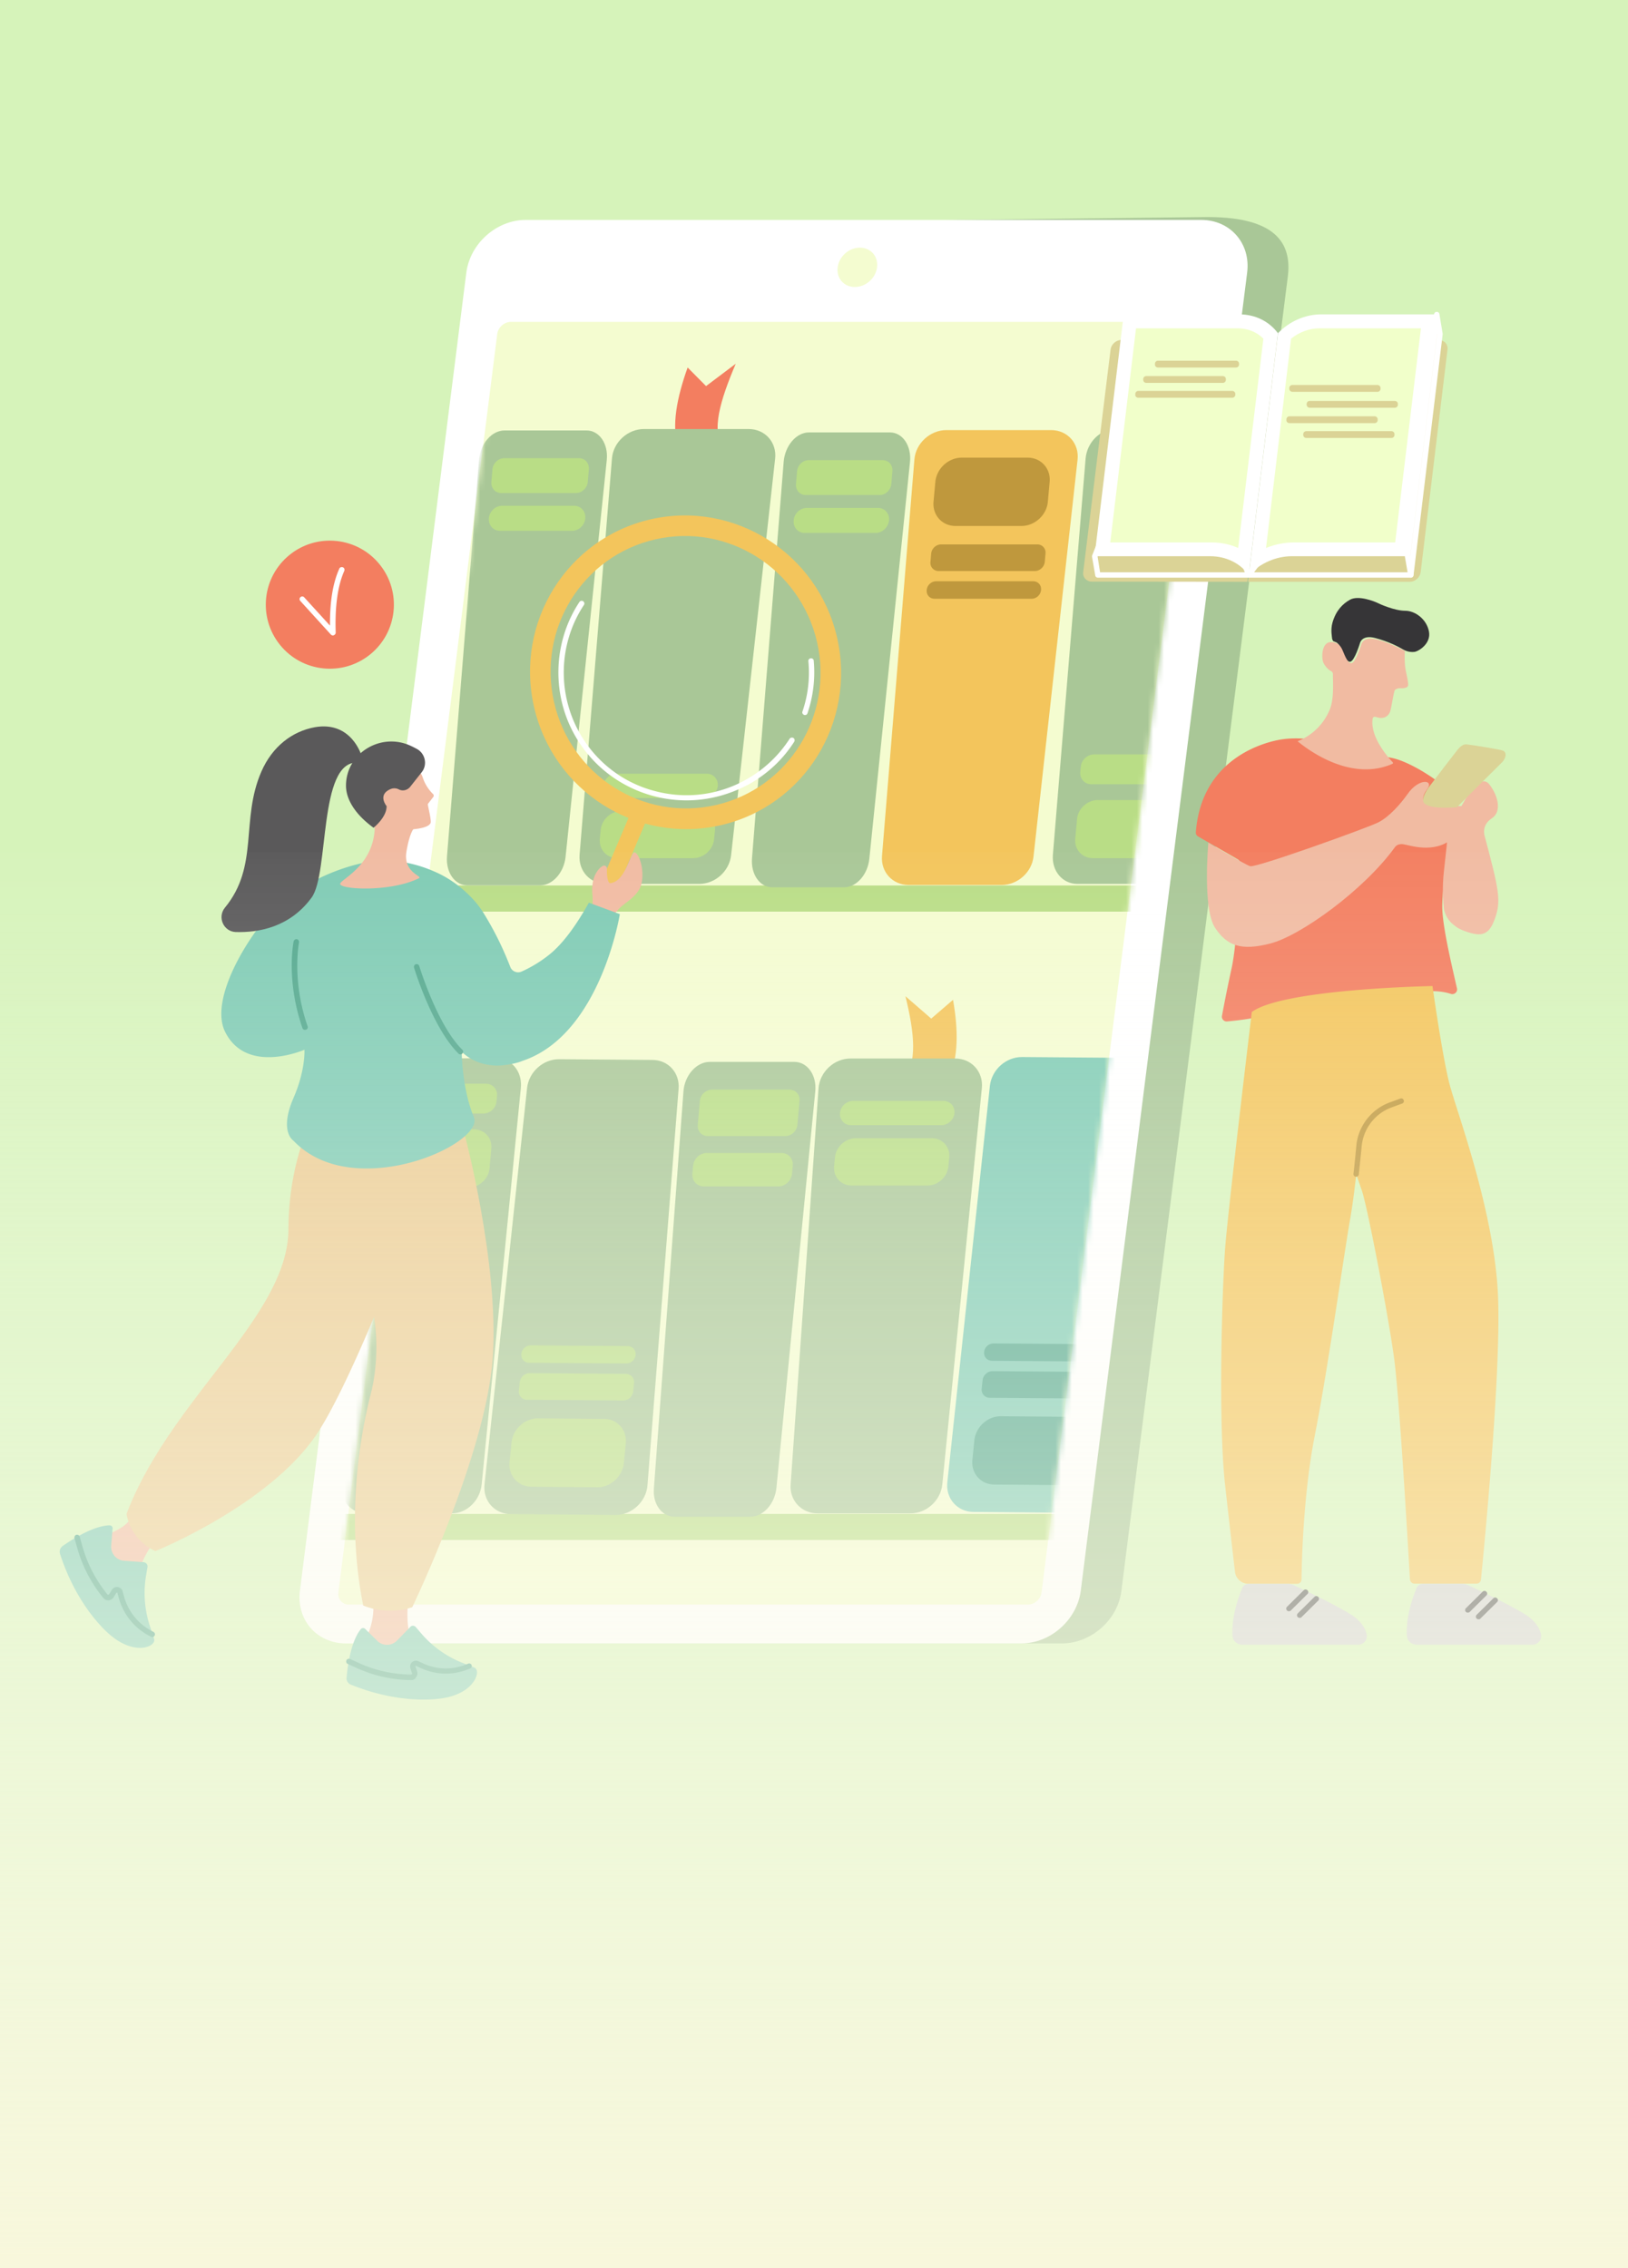 <svg width="300" height="418" fill="none" xmlns="http://www.w3.org/2000/svg"><rect width="100%" height="100%" fill="#808080" stroke="none"/><g clip-path="url(#a)"><path fill="#D6F3BA" d="M0 0h300v418H0z"/><path d="M52.806 293.535c-69.06-37.845-75.29-114.438-75.517-117.957-2.55-39.782 11.43-96.742 55.435-119.7 5.101-2.649 34.126-17.825 59.922-7.072 20.502 8.557 40.325 34.098 47.008 56.25.936 3.132 1.679 6.393 4.649 9.751 11.429 12.949 33.9 2.325 51.722 6.458 30.316 7.04 56.274 58.995 47.105 104.912-11.074 55.281-68.058 76.593-77.002 79.757-55.111 19.503-103.41-6.975-113.322-12.399Z" fill="#D6F3BA"/><path d="M68.191 120.619c5.073-4.092 5.87-11.522 1.777-16.595-4.091-5.073-11.521-5.869-16.595-1.777-5.073 4.091-5.868 11.521-1.777 16.595 4.092 5.073 11.522 5.869 16.595 1.777Z" fill="#F37E60"/><path d="M61.336 117.104a.529.529 0 0 1-.363-.165l-5.637-6.197a.478.478 0 0 1 .033-.692.477.477 0 0 1 .692.033l4.747 5.208c-.033-4.417.528-7.845 1.714-10.483.1-.263.396-.362.66-.263.263.099.362.395.263.659-1.22 2.736-1.747 6.56-1.582 11.373a.517.517 0 0 1-.297.461c-.132.066-.198.066-.23.066Z" fill="#fff"/><path d="M195.698 302.857H71.225c-5.373 0-9.164-4.319-8.472-9.692L93.41 51.043c.692-5.34 5.571-9.691 10.944-9.691L222.564 40c13.581 0 15.427 5.703 14.735 11.076l-30.657 242.122c-.659 5.307-5.571 9.659-10.944 9.659Z" fill="#A9C797"/><path d="M188.218 302.857H63.745c-5.373 0-9.164-4.351-8.472-9.724L85.93 50.253c.692-5.374 5.57-9.725 10.944-9.725h124.473c5.373 0 9.164 4.351 8.471 9.724l-30.656 242.881c-.693 5.373-5.571 9.724-10.944 9.724Z" fill="#fff"/><path d="M62.356 293.462 91.628 61.559c.165-1.253 1.285-2.242 2.538-2.242h125.099c1.253 0 2.11.989 1.945 2.242l-29.272 231.903c-.165 1.252-1.286 2.241-2.538 2.241H64.3c-1.22 0-2.11-.989-1.944-2.241ZM157.524 52.89c-2.011 0-3.428-1.616-3.164-3.627.263-2.01 2.076-3.626 4.087-3.626 2.011 0 3.429 1.615 3.165 3.626-.231 2.01-2.077 3.626-4.088 3.626Z" fill="#F4FCD0"/><mask id="b" style="mask-type:luminance" maskUnits="userSpaceOnUse" x="62" y="59" width="160" height="237"><path d="M62.352 293.462 91.624 61.559c.165-1.253 1.285-2.242 2.538-2.242h125.099c1.253 0 2.11.99 1.945 2.242l-29.272 231.903c-.165 1.253-1.286 2.242-2.538 2.242h-125.1c-1.22 0-2.11-.989-1.944-2.242Z" fill="#fff"/></mask><g mask="url(#b)"><path d="M209.729 168H76.719l.428-4.813h133.011l-.429 4.813ZM194.471 283.803H62.68l.461-4.812H194.9l-.428 4.812Z" fill="#B9DD86"/><path d="M174.764 198.855c1.879-3.89 1.846-8.967.857-14.603l-4.021 3.461-4.747-4.121c1.615 6.659 2.373 12.593-.626 15.395l8.537-.132Z" fill="#F3C55C"/><path d="M150.637 278.892h17.141c2.967 0 5.571-2.374 5.868-5.34l7.285-73.049c.296-3-1.912-5.439-4.912-5.439h-19.284c-3.033 0-5.67 2.472-5.901 5.505l-5.142 73.048c-.198 2.901 2.011 5.275 4.945 5.275Z" fill="#A9C797"/><path d="M156.832 207.359h16.614c1.22 0 2.341-.989 2.44-2.241.099-1.22-.792-2.242-2.044-2.242h-16.614c-1.22 0-2.341.989-2.439 2.242-.099 1.252.824 2.241 2.043 2.241ZM156.931 218.468h13.977c1.945 0 3.692-1.582 3.857-3.527l.164-1.648c.165-1.945-1.252-3.527-3.23-3.527h-13.977c-1.945 0-3.692 1.582-3.857 3.527l-.164 1.648c-.165 1.945 1.252 3.527 3.23 3.527Z" fill="#B9DD86"/><path d="M67.4 278.892h15.89c2.735 0 5.175-2.374 5.471-5.34l7.22-73.082c.296-3-1.715-5.439-4.516-5.439H73.597c-2.802 0-5.274 2.472-5.505 5.505l-5.274 73.048c-.132 2.934 1.879 5.308 4.582 5.308Z" fill="#A9C797"/><path d="M74.686 205.217h14.372c1.22 0 2.34-.989 2.44-2.242l.098-1.022c.1-1.219-.79-2.241-2.044-2.241H75.147c-1.22 0-2.34.989-2.44 2.241l-.098 1.022c-.066 1.253.824 2.242 2.077 2.242ZM74.555 218.831h11.802c1.945 0 3.692-1.582 3.856-3.527l.33-3.659c.165-1.945-1.253-3.527-3.23-3.527H75.544c-1.944 0-3.692 1.582-3.856 3.527l-.33 3.659c-.198 1.945 1.252 3.527 3.197 3.527Z" fill="#B9DD86"/><path d="m120.203 195.328-17.141-.132c-2.967-.033-5.604 2.34-5.933 5.307l-7.846 73.049c-.33 3 1.846 5.472 4.846 5.472l19.251.165c3.033.033 5.703-2.44 5.933-5.472l5.736-73.082c.231-2.934-1.912-5.307-4.846-5.307Z" fill="#A9C797"/><path d="m111.3 261.487-12.13-.099c-2.473-.033-4.649 1.978-4.912 4.45l-.363 3.626c-.23 2.473 1.55 4.483 4.022 4.516l12.131.099c2.472.033 4.648-1.978 4.911-4.45l.363-3.626c.231-2.505-1.582-4.516-4.022-4.516ZM115.327 253.179l-17.701-.131c-.923 0-1.747.725-1.846 1.681l-.165 1.549a1.499 1.499 0 0 0 1.516 1.681l17.702.132c.923 0 1.747-.725 1.846-1.681l.165-1.549c.099-.89-.594-1.649-1.517-1.682ZM115.682 248.07l-17.867-.132c-.89 0-1.68.693-1.747 1.583-.099.89.56 1.615 1.45 1.615l17.867.132c.89 0 1.682-.692 1.748-1.582a1.483 1.483 0 0 0-1.451-1.616Z" fill="#B9DD86"/><path d="m205.489 194.932-17.142-.132c-2.967-.033-5.604 2.34-5.933 5.307l-7.846 73.049c-.329 2.999 1.846 5.472 4.846 5.472l19.251.164c3.033.033 5.703-2.439 5.934-5.472l5.768-73.048c.231-2.934-1.945-5.308-4.878-5.34Z" fill="#7FCBB4"/><path d="m196.589 261.091-12.131-.099c-2.472-.033-4.647 1.978-4.911 4.45l-.363 3.626c-.231 2.473 1.549 4.483 4.022 4.516l12.131.099c2.472.033 4.648-1.978 4.911-4.45l.363-3.626c.231-2.472-1.549-4.483-4.022-4.516ZM200.613 252.817l-17.702-.132c-.923 0-1.747.725-1.846 1.681l-.165 1.549a1.498 1.498 0 0 0 1.516 1.681l17.702.132c.923 0 1.747-.725 1.846-1.681l.165-1.549a1.498 1.498 0 0 0-1.516-1.681ZM200.967 247.707l-17.866-.132c-.89 0-1.681.693-1.747 1.583-.099.89.56 1.615 1.45 1.615l17.867.132c.89 0 1.681-.692 1.747-1.582.099-.89-.561-1.616-1.451-1.616Z" fill="#54A88E"/><path d="M124.356 279.518h13.878c2.407 0 4.549-2.373 4.846-5.34l7.153-73.049c.297-2.999-1.45-5.439-3.857-5.439h-15.592c-2.439 0-4.648 2.473-4.845 5.505l-5.44 73.049c-.263 2.934 1.451 5.274 3.857 5.274Z" fill="#A9C797"/><path d="M130.457 209.37h14.241c1.121 0 2.143-.923 2.241-2.044l.396-4.483c.099-1.12-.725-2.043-1.879-2.043h-14.241c-1.12 0-2.142.923-2.241 2.043l-.396 4.483c-.099 1.121.726 2.044 1.879 2.044ZM129.703 218.633h13.713c1.286 0 2.406-1.055 2.538-2.307l.132-1.55c.132-1.285-.824-2.307-2.11-2.307h-13.713c-1.285 0-2.406 1.055-2.538 2.307l-.132 1.55c-.099 1.285.824 2.307 2.11 2.307Z" fill="#B9DD86"/><path d="M124.933 82.326c-1.187-3.89-.231-8.966 1.78-14.603l3.395 3.428 5.472-4.12c-2.835 6.658-4.648 12.592-2.175 15.394l-8.472-.1Z" fill="#F37E60"/><path d="M128.855 162.891h-17.141c-2.967 0-5.143-2.374-4.912-5.34l5.966-73.05c.231-2.999 2.901-5.438 5.901-5.438h19.284c3.033 0 5.241 2.472 4.879 5.505l-8.109 73.048c-.33 2.934-2.934 5.275-5.868 5.275Z" fill="#A9C797"/><path d="M129.837 147.068h-16.614c-1.22 0-2.143-.989-2.044-2.242.099-1.22 1.22-2.242 2.439-2.242h16.614c1.22 0 2.143.989 2.044 2.242-.132 1.22-1.219 2.242-2.439 2.242ZM127.736 158.144h-13.977c-1.945 0-3.395-1.583-3.231-3.527l.165-1.649c.165-1.945 1.912-3.527 3.857-3.527h13.977c1.945 0 3.395 1.582 3.23 3.527l-.164 1.649c-.165 1.944-1.912 3.527-3.857 3.527Z" fill="#B9DD86"/><path d="M214.423 162.891h-15.889c-2.736 0-4.747-2.374-4.516-5.34l6.032-73.05c.264-2.999 2.704-5.438 5.506-5.438h17.866c2.802 0 4.813 2.472 4.483 5.505l-8.01 73.048c-.33 2.934-2.736 5.275-5.472 5.275Z" fill="#A9C797"/><path d="M215.515 144.53H201.11c-1.22 0-2.143-.989-2.044-2.242l.099-1.022c.099-1.219 1.219-2.241 2.439-2.241h14.405c1.22 0 2.143.989 2.044 2.241l-.099 1.022c-.099 1.253-1.186 2.242-2.439 2.242ZM213.173 158.144h-11.801c-1.945 0-3.395-1.582-3.23-3.527l.329-3.659c.165-1.945 1.912-3.527 3.857-3.527h11.801c1.945 0 3.396 1.582 3.231 3.527l-.33 3.659c-.165 1.945-1.912 3.527-3.857 3.527Z" fill="#B9DD86"/><path d="M184.585 163.088h-17.141c-2.967 0-5.142-2.373-4.912-5.34l5.967-73.049c.231-3 2.901-5.439 5.901-5.439h19.284c3.032 0 5.241 2.473 4.878 5.505l-8.109 73.049c-.297 2.934-2.934 5.274-5.868 5.274Z" fill="#F3C55C"/><path d="M188.213 96.93h-12.131c-2.472 0-4.285-2.012-4.054-4.484l.329-3.626c.231-2.472 2.407-4.483 4.879-4.483h12.131c2.472 0 4.285 2.01 4.054 4.483l-.329 3.626c-.198 2.472-2.407 4.483-4.879 4.483ZM190.681 105.236h-17.702a1.498 1.498 0 0 1-1.516-1.681l.131-1.549c.099-.923.89-1.681 1.846-1.681h17.702a1.5 1.5 0 0 1 1.517 1.681l-.132 1.549c-.099.923-.923 1.681-1.846 1.681ZM190.089 110.345h-17.867c-.89 0-1.549-.725-1.45-1.615.065-.89.857-1.615 1.747-1.615h17.866c.89 0 1.55.725 1.451 1.615-.066.89-.857 1.615-1.747 1.615Z" fill="#BF983D"/><path d="M155.552 163.517h-13.251c-2.275 0-3.956-2.373-3.725-5.34l5.835-73.048c.23-3 2.34-5.44 4.647-5.44h14.933c2.341 0 4.022 2.473 3.692 5.506l-7.483 73.048c-.296 2.934-2.373 5.274-4.648 5.274Z" fill="#A9C797"/><path d="M162.107 91.226H148.46c-1.088 0-1.879-.923-1.78-2.043l.198-2.34c.099-1.122 1.055-2.045 2.143-2.045h13.647c1.088 0 1.879.923 1.78 2.044l-.198 2.34c-.099 1.121-1.055 2.044-2.143 2.044ZM161.385 98.215h-13.119c-1.22 0-2.143-1.055-2.011-2.307.099-1.286 1.186-2.308 2.439-2.308h13.12c1.22 0 2.143 1.055 2.011 2.308-.132 1.252-1.22 2.307-2.44 2.307Z" fill="#B9DD86"/><path d="M99.543 163.155H86.127c-2.308 0-3.989-2.374-3.758-5.341l5.9-73.048c.231-3 2.34-5.44 4.714-5.44h15.098c2.373 0 4.055 2.473 3.725 5.506l-7.582 73.048c-.297 2.934-2.406 5.275-4.68 5.275Z" fill="#A9C797"/><path d="M106.139 90.864H92.36c-1.088 0-1.912-.923-1.813-2.044l.198-2.34c.099-1.121 1.088-2.044 2.175-2.044h13.78c1.087 0 1.912.922 1.813 2.043l-.198 2.34c-.099 1.122-1.088 2.045-2.176 2.045ZM105.414 97.82H92.129c-1.252 0-2.142-1.055-2.043-2.308.099-1.285 1.22-2.307 2.439-2.307h13.285c1.252 0 2.142 1.054 2.043 2.307-.099 1.286-1.186 2.308-2.439 2.308Z" fill="#B9DD86"/></g><path d="M266.936 153.463a.469.469 0 0 1-.395-.197c-.165-.231-.132-.528.098-.693l.759-.593c.692-.527 1.549-1.615 1.549-1.615.165-.231.461-.264.692-.099.231.165.264.461.099.692-.033.033-.923 1.187-1.714 1.813l-.758.593a.738.738 0 0 1-.33.099ZM265.659 152.013c-.164 0-.362-.098-.428-.263-.132-.231-.033-.528.198-.66l.857-.428c.791-.396 1.78-1.319 1.813-1.352a.479.479 0 0 1 .692.033.478.478 0 0 1-.033.693c-.033.033-1.121 1.021-2.011 1.483l-.857.429c-.099.032-.165.065-.231.065Z" fill="#000"/><path d="M236.45 136.223c-2.34.297-14.999 2.868-16.086 17.141a.802.802 0 0 0 .428.792l7.318 4.219a.914.914 0 0 1 .429.758c-.066 2.604-.495 14.472-1.616 19.449-.857 3.89-1.45 7.054-1.747 8.637a.88.88 0 0 0 .923 1.022c1.78-.165 5.341-.561 7.681-1.286 2.934-.89 4.252-2.637 11.373.33 1.483.626 3.197.527 4.615-.231 3.889-2.077 12.032-5.736 17.603-3.89.626.198 1.252-.362 1.12-.989-.824-3.659-2.538-10.746-2.703-14.471-.231-4.681 2.44-20.207 1.22-21.822-1.187-1.55-6.428-5.11-9.955-6.066-1.286-.362-2.67-.395-3.758-.659-2.736-.659-10.318-3.791-16.845-2.934Z" fill="#F37E60"/><path d="M223.923 171.001c2.176 3.263 4.714 4.285 10.186 2.868 5.505-1.418 17.142-9.758 22.91-17.702 0 0 .396-.725 1.517-.593 1.121.131 5.768 1.911 9.197-1.121 3.428-3.033 2.604-5.242 2.439-5.637-.297-.692-5.439.198-6.823-.429-1.385-.626-1.385-1.582-.33-2.999 1.253-1.682-1.516-2.077-3.626.923-1.286 1.846-3.428 4.252-5.406 5.241-2.011 1.022-22.548 8.406-23.603 8.076-1.055-.33-7.713-4.351-7.713-4.351s-1.121 12.197 1.252 15.724Z" fill="#F1BBA2"/><path d="m266.645 155.243-.066.726-.462 4.219c-.461 3.725-.099 6.725-.099 6.725 0 1.153.692 2.538 1.583 3.296 1.021.89 1.549 1.088 2.34 1.385 3.099 1.12 4.45.791 5.571-2.407 1.121-3.197.725-5.175-1.912-15.064 0 0-.725-2.011 1.319-3.33 1.813-1.186 1.219-4.054-.462-6.23-2.67-3.494-8.274 10.219-7.812 10.68Z" fill="#F1BBA2"/><path d="M268.488 148.75s-4.549.494-5.934-.627c-1.055-.824.89-3.296 1.055-3.461 1.22-1.615 4.121-5.406 4.549-5.933.396-.495 1.121-1.649 2.11-1.55.989.099 6.329.956 6.692 1.154.824.363.461 1.483-.132 2.11-.627.593-8.34 8.307-8.34 8.307Z" fill="#DBD396"/><path d="M230.679 186.494s-4.385 36.458-4.912 43.479c-.527 7.022-1.351 31.646 0 43.81.89 7.878 1.483 13.153 1.813 15.889.132 1.252 1.22 2.208 2.505 2.208h8.934a.816.816 0 0 0 .824-.824c.033-3.296.329-15.79 2.439-26.503 2.439-12.428 5.143-31.909 6.494-39.755.462-2.604.824-5.538 1.154-8.373l1.022 2.967c1.022 2.967 4.878 22.976 5.933 30.822.989 7.12 2.637 35.733 2.934 40.842.033.429.396.791.824.791h11.439a.826.826 0 0 0 .824-.758c.527-5.307 3.659-37.348 3.164-51.721-.527-15.691-7.581-34.348-8.933-39.491-1.351-5.142-3.164-18.163-3.164-18.163s-27.46.494-33.294 4.78Z" fill="#F3C55C"/><path d="M249.904 216.853h-.066a.492.492 0 0 1-.428-.56c.198-1.615.362-3.362.527-5.142.33-3.593 2.736-6.725 6.132-7.978l1.977-.725c.264-.099.528.033.627.297.099.264-.033.527-.297.626l-1.978.725a8.472 8.472 0 0 0-5.472 7.121c-.165 1.78-.362 3.527-.527 5.175a.498.498 0 0 1-.495.461Z" fill="#BF983D"/><path d="M269.506 291.881h-7.285c-.527 0-.989.297-1.187.791-.659 1.582-1.977 5.241-1.78 8.736.033.955.824 1.681 1.78 1.681h21.394c.989 0 1.714-.89 1.55-1.846-.231-1.154-1.055-2.67-3.396-4.022-3.791-2.209-8.57-4.417-10.087-5.109a2.417 2.417 0 0 0-.989-.231Z" fill="#D1D1D1"/><path d="M270.503 297.188a.478.478 0 0 1-.362-.825l3.065-3.032a.477.477 0 0 1 .692 0 .477.477 0 0 1 0 .692l-3.065 3.033a.504.504 0 0 1-.33.132ZM272.48 298.407a.477.477 0 0 1-.363-.824l3.066-3.033a.477.477 0 0 1 .692 0 .477.477 0 0 1 0 .692l-3.066 3.033c-.066.099-.197.132-.329.132Z" fill="#595959"/><path d="M237.373 291.881h-7.285c-.527 0-.989.297-1.186.791-.66 1.582-1.978 5.241-1.78 8.736.033.955.824 1.681 1.78 1.681h21.393c.989 0 1.715-.89 1.55-1.846-.231-1.154-1.055-2.67-3.396-4.022-3.79-2.209-8.57-4.417-10.087-5.109a2.549 2.549 0 0 0-.989-.231Z" fill="#D1D1D1"/><path d="M237.534 296.924a.477.477 0 0 1-.362-.824l3.065-3.033a.479.479 0 0 1 .693 0 .479.479 0 0 1 0 .692l-3.066 3.033a.504.504 0 0 1-.33.132ZM239.515 298.144a.479.479 0 0 1-.363-.825l3.066-3.032a.477.477 0 0 1 .692 0 .477.477 0 0 1 0 .692l-3.065 3.033c-.066.099-.198.132-.33.132Z" fill="#595959"/><path d="m245.786 118.192.494.197s.396.231.759.923c.362.693.989 2.769 1.78 2.637.791-.131 1.78-3.395 1.78-3.395s.296-1.615 2.769-.989c2.472.627 4.384 1.648 5.109 2.077.725.428 1.418.56 2.143.494.725-.066 3.131-1.483 2.703-3.758-.429-2.274-2.538-3.823-4.384-3.823-1.912 0-4.681-1.22-5.176-1.484-.494-.23-3.395-1.417-4.977-.56-1.418.791-2.604 2.044-3.231 4.186-.395 1.385-.099 2.637-.066 3.066.099.231.132.396.297.429Z" fill="#363537"/><path d="M258.814 119.939c.033.033.066.066.066.131-.033.363-.099 1.945.132 3.33.132.758.626 2.67.429 3.033-.198.395-.989.428-1.352.395-.363-.033-.956.132-1.088.429-.165.296-.593 3.065-.791 3.725-.165.659-.791 1.417-1.879 1.318-.132 0-.56-.099-.89-.198a.397.397 0 0 0-.494.33c-.528 3.362 2.867 7.153 3.692 8.043.098.099.066.231-.066.297-7.549 3.296-15.329-2.406-17.438-4.154-.099-.065 3.955-1.186 5.9-5.834.857-2.044.561-5.241.594-6.527 0-.264-.132-.495-.363-.593-.495-.231-1.253-1.022-1.483-1.781-.297-1.12-.198-4.647 2.736-3.23 0 0 .395.231.758.923.362.692.989 2.769 1.78 2.637.791-.132 1.78-3.395 1.78-3.395s.297-1.615 2.769-.989c2.307.56 4.747 1.846 5.208 2.11ZM75.274 294.418s-.89 6.296 1.154 8.934l.626 1.12-10.285-1.219.56-1.088a12.917 12.917 0 0 0 1.484-6.197l6.461-1.55Z" fill="#F1BBA2"/><path d="m76.625 299.857 1.022 1.187a19.353 19.353 0 0 0 7.516 5.373l2.241.89a.802.802 0 0 1 .429.495l.033.099c.263 1.252-1.22 4.087-5.835 4.977-2.835.561-9.494.791-17.405-2.439-.495-.198-.824-.725-.758-1.253.165-1.978.758-6.658 2.604-8.933a.552.552 0 0 1 .824-.066l2.242 2.209c.989.989 2.604.956 3.593-.033l2.505-2.571c.23-.264.725-.264.989.065Z" fill="#7FCBB4"/><path d="M75.767 309.615a24.566 24.566 0 0 1-9.922-2.176l-1.747-.791c-.264-.099-.362-.396-.264-.659.1-.264.396-.363.66-.264l1.747.791a23.54 23.54 0 0 0 9.494 2.077c.099 0 .131-.033.164-.066s.066-.099.033-.165l-.296-.89c-.132-.429-.033-.857.296-1.154.33-.296.791-.362 1.187-.165l.857.396a9.904 9.904 0 0 0 7.813.231l.494-.198a.487.487 0 0 1 .626.264.487.487 0 0 1-.263.626l-.495.198a10.985 10.985 0 0 1-8.603-.264l-.858-.396s-.065-.032-.098 0c-.033.033-.033.099-.033.099l.296.89a1.1 1.1 0 0 1-.165 1.055c-.164.396-.527.561-.922.561Z" fill="#54A88E"/><path d="M29.968 282.156s-4.319 4.813-4.352 8.208l-.197 1.286-7.45-8.077 1.153-.362c1.912-1.055 3.857-1.615 5.044-3.429l5.802 2.374Z" fill="#F1BBA2"/><path d="m27.177 288.781-.263 1.583a19.592 19.592 0 0 0 .725 9.361l.758 2.308a.776.776 0 0 1-.099.659l-.066.099c-.79 1.055-3.988 1.714-7.68-1.286-2.275-1.846-6.824-6.856-9.494-15.163a1.302 1.302 0 0 1 .461-1.418c1.649-1.153 5.67-3.757 8.67-3.823.33 0 .593.263.56.593l-.263 3.164c-.1 1.418.956 2.671 2.373 2.769l3.626.264c.462.066.758.462.692.89Z" fill="#7FCBB4"/><path d="M28.067 301.703a.61.61 0 0 1-.23-.066l-.495-.263a11.204 11.204 0 0 1-5.44-6.857l-.263-.956c0-.033-.033-.066-.099-.066-.033 0-.066 0-.099.033l-.494.824a1.21 1.21 0 0 1-.923.561 1.12 1.12 0 0 1-.989-.429 25.28 25.28 0 0 1-4.78-9.131l-.527-1.879a.522.522 0 0 1 .33-.626.522.522 0 0 1 .626.329l.527 1.879c.923 3.231 2.472 6.165 4.582 8.769.066.066.132.066.165.066s.099-.033.165-.099l.494-.824c.231-.363.66-.561 1.088-.495.429.066.791.363.89.792l.264.956a10.246 10.246 0 0 0 4.944 6.263l.495.263c.23.132.33.429.198.66-.1.197-.264.296-.429.296Z" fill="#54A88E"/><path d="M58.654 204.031s-5.44 8.274-5.505 22.514c-.066 16.087-21.723 31.151-29.833 52.446a9.275 9.275 0 0 0 5.242 6.824l.066.033s21.756-8.769 30.26-22.35c4.913-7.813 11.34-23.965 11.34-23.965l-3-30.492-.725-.198c-1.846-.494-3.56-1.252-5.24-2.175a6.103 6.103 0 0 1-2.605-2.637Z" fill="#EBCC93"/><path d="M60.897 206.667s-2.505 12.757 3.626 23.471c6.165 10.713 5.176 21.459 3.791 26.8-1.384 5.34-4.911 21.393-1.384 38.93 0 0 4.087 1.945 9.032.33 0 0 13.614-28.283 14.834-45.919 1.22-17.636-5.34-41.865-5.34-41.865s-14.966 3.89-24.559-1.747Z" fill="#EBCC93"/><path d="M126.515 147.497c-8.043 0-15.889-4.12-20.306-11.504-4.615-7.714-4.384-17.57.561-25.053.164-.231.461-.297.692-.132.231.165.297.461.132.692-4.747 7.186-4.945 16.614-.528 24.031 3.099 5.175 8.011 8.867 13.878 10.318 5.868 1.483 11.933.593 17.109-2.505a22.841 22.841 0 0 0 7.45-7.187c.131-.23.461-.296.692-.164.231.131.296.461.165.692-1.978 3.098-4.582 5.604-7.78 7.516-3.824 2.208-7.977 3.296-12.065 3.296ZM148.338 131.773c-.066 0-.099 0-.165-.033-.263-.099-.395-.362-.296-.626 1.021-3 1.384-6.131 1.087-9.263a.467.467 0 0 1 .462-.527.466.466 0 0 1 .527.461 23.496 23.496 0 0 1-1.153 9.659.466.466 0 0 1-.462.329Z" fill="#fff"/><path d="M111.99 163.88c.791.363 1.747-.033 2.077-.824l4.911-11.57-2.934-1.286-4.911 11.57c-.33.824.033 1.747.857 2.11Z" fill="#F3C55C"/><path d="M98.412 130.289c3.56 15.56 18.955 25.317 34.382 21.79 15.427-3.527 25.02-19.021 21.46-34.58-3.561-15.559-18.955-25.316-34.382-21.789-15.394 3.527-25.02 18.987-21.46 34.579Zm3.692-.857c-3.099-13.515 5.241-26.964 18.625-30.03 13.383-3.066 26.734 5.406 29.833 18.921 3.098 13.516-5.242 26.965-18.625 30.031-13.384 3.065-26.734-5.406-29.833-18.922Z" fill="#F3C55C"/><path d="M112.364 169.022c.363.132 1.517-1.384 1.78-1.648 1.055-1.055 3.528-2.274 4.055-4.483.659-2.835-.593-5.901-1.319-5.802-.725.099-1.648 5.472-4.483 5.67 0 0-.626-.066-.56-2.736 0-.363-.396-.626-.725-.461-.462.23-1.022.758-1.517 1.813-.593 1.384-.494 2.966-.395 3.922.066.627-.165 2.539.329 2.703l2.835 1.022Z" fill="#F1BBA2"/><path d="m114.219 168.462-5.703-2.11c-2.241 3.989-4.648 7.45-7.318 9.593a23.83 23.83 0 0 1-5.076 3.098c-.792.363-1.748 0-2.077-.824-.89-2.274-2.374-5.835-4.978-10.021-1.978-3.165-5.241-5.736-7.944-7.087-4.22-2.077-9.098-3.099-13.78-2.176-8.998 1.813-15.163 7.054-15.163 7.054-4.911 3.923-13.944 17.537-10.713 24.13 3.956 8.043 14.636 3.33 14.636 3.33s.23 3.724-2.01 8.867c-2.704 6.23-.034 7.878-.034 7.878 10.977 11.604 35.305.66 33.261-4.318-2.208-5.307-2.241-12.065-2.241-12.065 3.032 3 7.186 2.538 7.186 2.538s2.406-.164 4.054-.857c14.373-4.845 17.9-27.03 17.9-27.03Z" fill="#7FCBB4"/><path d="M56.191 189.79a.496.496 0 0 1-.461-.33c-3.033-8.801-1.682-15.691-1.616-15.987a.542.542 0 0 1 .594-.396c.263.066.428.33.395.594 0 .065-1.384 6.922 1.583 15.46.098.263-.033.527-.297.626-.066 0-.132.033-.198.033ZM84.836 194.306c-.132 0-.264-.033-.33-.132-4.747-4.648-8.076-15.394-8.208-15.855a.523.523 0 0 1 .33-.627.522.522 0 0 1 .626.33c.033.099 3.362 10.977 7.944 15.427a.478.478 0 0 1 0 .692c-.098.132-.23.165-.362.165Z" fill="#54A88E"/><path d="M72.493 138.828c1.813 0 3.494.989 4.417 2.571.429.725.825 1.418.89 1.615.165.429.56 1.912 2.011 3.33a.4.4 0 0 1 .033.527l-.923 1.187a.317.317 0 0 0-.066.297c.1.626.66 2.9.495 3.296-.33.857-2.407 1.088-3.033 1.154-.099 0-.23.066-.264.165-.197.362-.725 1.384-1.153 3.955-.66 3.923 3.065 4.516 2.307 4.912-5.307 2.67-15.065 2.077-14.504.956.461-.923 5.834-3.297 6.329-9.725.297-4.021-5.307-4.351-1.253-11.999.89-1.846 2.934-2.274 4.714-2.241Z" fill="#F1BBA2"/><path d="m75.592 144.992 2.11-2.671c1.088-1.351.692-3.362-.791-4.252a19.795 19.795 0 0 0-1.45-.725c-5.44-2.341-11.703 1.516-11.703 7.45 0 2.439 1.615 5.241 5.076 7.746 0 0 2.44-1.912 2.407-3.988 0 0-1.747-2.077.725-3.132a1.791 1.791 0 0 1 1.483.033c.725.396 1.615.198 2.143-.461Z" fill="#5A595A"/><path d="M66.594 139.19s-1.846-6.362-8.571-5.175c-4.187.758-7.846 3.56-9.856 8.175-3.89 8.9-.363 17.372-6.725 25.086-1.418 1.747-.264 4.384 1.978 4.483 4.252.132 10.02-.89 14.01-6.362 3.263-4.483 1.22-25.152 8.405-24.855l.759-1.352Z" fill="#5A595A"/><path d="M229.98 107.215h29.833c.956 0 1.846-.791 1.978-1.747l4.945-41.04c.131-.957-.561-1.748-1.55-1.748h-29.832l-5.374 44.535ZM229.837 107.215l5.472-44.568h-28.645c-.989 0-1.879.791-2.011 1.747l-5.044 41.041c-.132.956.594 1.747 1.583 1.747" fill="#DBD396"/><path d="M259.973 106.457h-29.832c-.198 0-.363-.099-.429-.264-.099-.165-.066-.363.033-.528l4.252-5.637a.457.457 0 0 1 .363-.197l22.416-.824c.066 0 .164 0 .23.033l3.264 1.45c.198.066.297.264.297.461l-.099 5.011c-.033.264-.231.495-.495.495Zm-28.876-.989h28.349l.066-4.187-2.868-1.285-22.053.791-3.494 4.681Z" fill="#fff"/><path d="m264.748 57.933.561 3.593-5.341 44.436-.593-3.461 5.373-44.568Z" fill="#DBD396"/><path d="M259.978 106.457c-.23 0-.461-.165-.494-.396l-.593-3.461v-.132l5.373-44.568a.5.5 0 0 1 .494-.428c.231 0 .462.164.495.428l.593 3.593v.132l-5.373 44.436c-.033.198-.264.396-.495.396Zm-.098-3.956v.066l4.944-41.008v-.066l-4.944 41.008Z" fill="#fff"/><path d="M230.133 105.962c2.142-2.209 5.043-3.461 7.944-3.461h21.295l5.373-44.568H243.45c-2.9 0-5.801 1.253-7.944 3.461l-5.373 44.568Z" fill="#fff"/><path d="M233.297 100.984c1.615-.659 3.362-1.022 5.076-1.022h18.724l4.747-39.458H243.12c-1.846 0-3.692.692-5.208 1.912l-4.615 38.568Z" fill="#F1FFCA"/><path d="M230.111 106.456h-27.789c-.231 0-.461-.164-.494-.395l-.594-3.461c0-.099 0-.165.033-.264l13.615-34.48c.065-.198.263-.297.461-.297s.396.132.462.33l14.801 37.908a.468.468 0 0 1-.066.462.534.534 0 0 1-.429.197Zm-27.393-.989h26.668l-14.043-36.062-13.087 33.162.462 2.9Z" fill="#fff"/><path d="M230.114 105.962c-1.615-2.208-4.219-3.461-7.12-3.461h-21.295l5.373-44.568h21.295c2.901 0 5.472 1.253 7.121 3.462l-5.374 44.567Z" fill="#fff"/><path d="M232.811 62.416c-1.187-1.22-2.868-1.912-4.747-1.912h-18.723l-4.747 39.459h18.723c1.715 0 3.363.362 4.846 1.021l4.648-38.568Z" fill="#F1FFCA"/><path d="M241.342 75.14h15.691c.329 0 .56-.263.56-.56v-.132c0-.33-.264-.56-.56-.56h-15.691a.556.556 0 0 0-.561.56v.132c0 .297.264.56.561.56ZM238.146 72.207h15.691c.33 0 .561-.264.561-.56v-.133c0-.33-.264-.56-.561-.56h-15.691a.556.556 0 0 0-.56.56v.132c0 .297.264.56.56.56ZM237.618 77.975h15.691c.329 0 .56-.263.56-.56v-.132c0-.33-.263-.56-.56-.56h-15.691a.556.556 0 0 0-.561.56v.132c-.032.297.231.56.561.56ZM240.717 80.711h15.691c.329 0 .56-.263.56-.56v-.132c0-.33-.264-.56-.56-.56h-15.691a.556.556 0 0 0-.561.56v.132c0 .297.231.56.561.56ZM213.391 67.724h14.373c.329 0 .56-.264.56-.56v-.132c0-.33-.264-.56-.56-.56h-14.373a.556.556 0 0 0-.56.56v.131c-.033.297.231.56.56.56ZM211.228 70.558h14.109c.33 0 .56-.264.56-.56v-.132c0-.33-.263-.56-.56-.56h-14.109a.556.556 0 0 0-.56.56v.132c0 .296.231.56.56.56ZM209.77 73.295h17.306c.33 0 .561-.264.561-.56v-.133c0-.33-.264-.56-.561-.56H209.77a.556.556 0 0 0-.56.56v.132c-.033.33.231.56.56.56Z" fill="#DBD396"/><path fill="url(#c)" d="M0 157h300v261H0z"/></g><defs><linearGradient id="c" x1="150" y1="152.5" x2="150" y2="418" gradientUnits="userSpaceOnUse"><stop stop-color="#fff" stop-opacity="0"/><stop offset="1" stop-color="#F8F7DC"/></linearGradient><clipPath id="a"><path fill="#fff" d="M0 0h300v418H0z"/></clipPath></defs></svg>